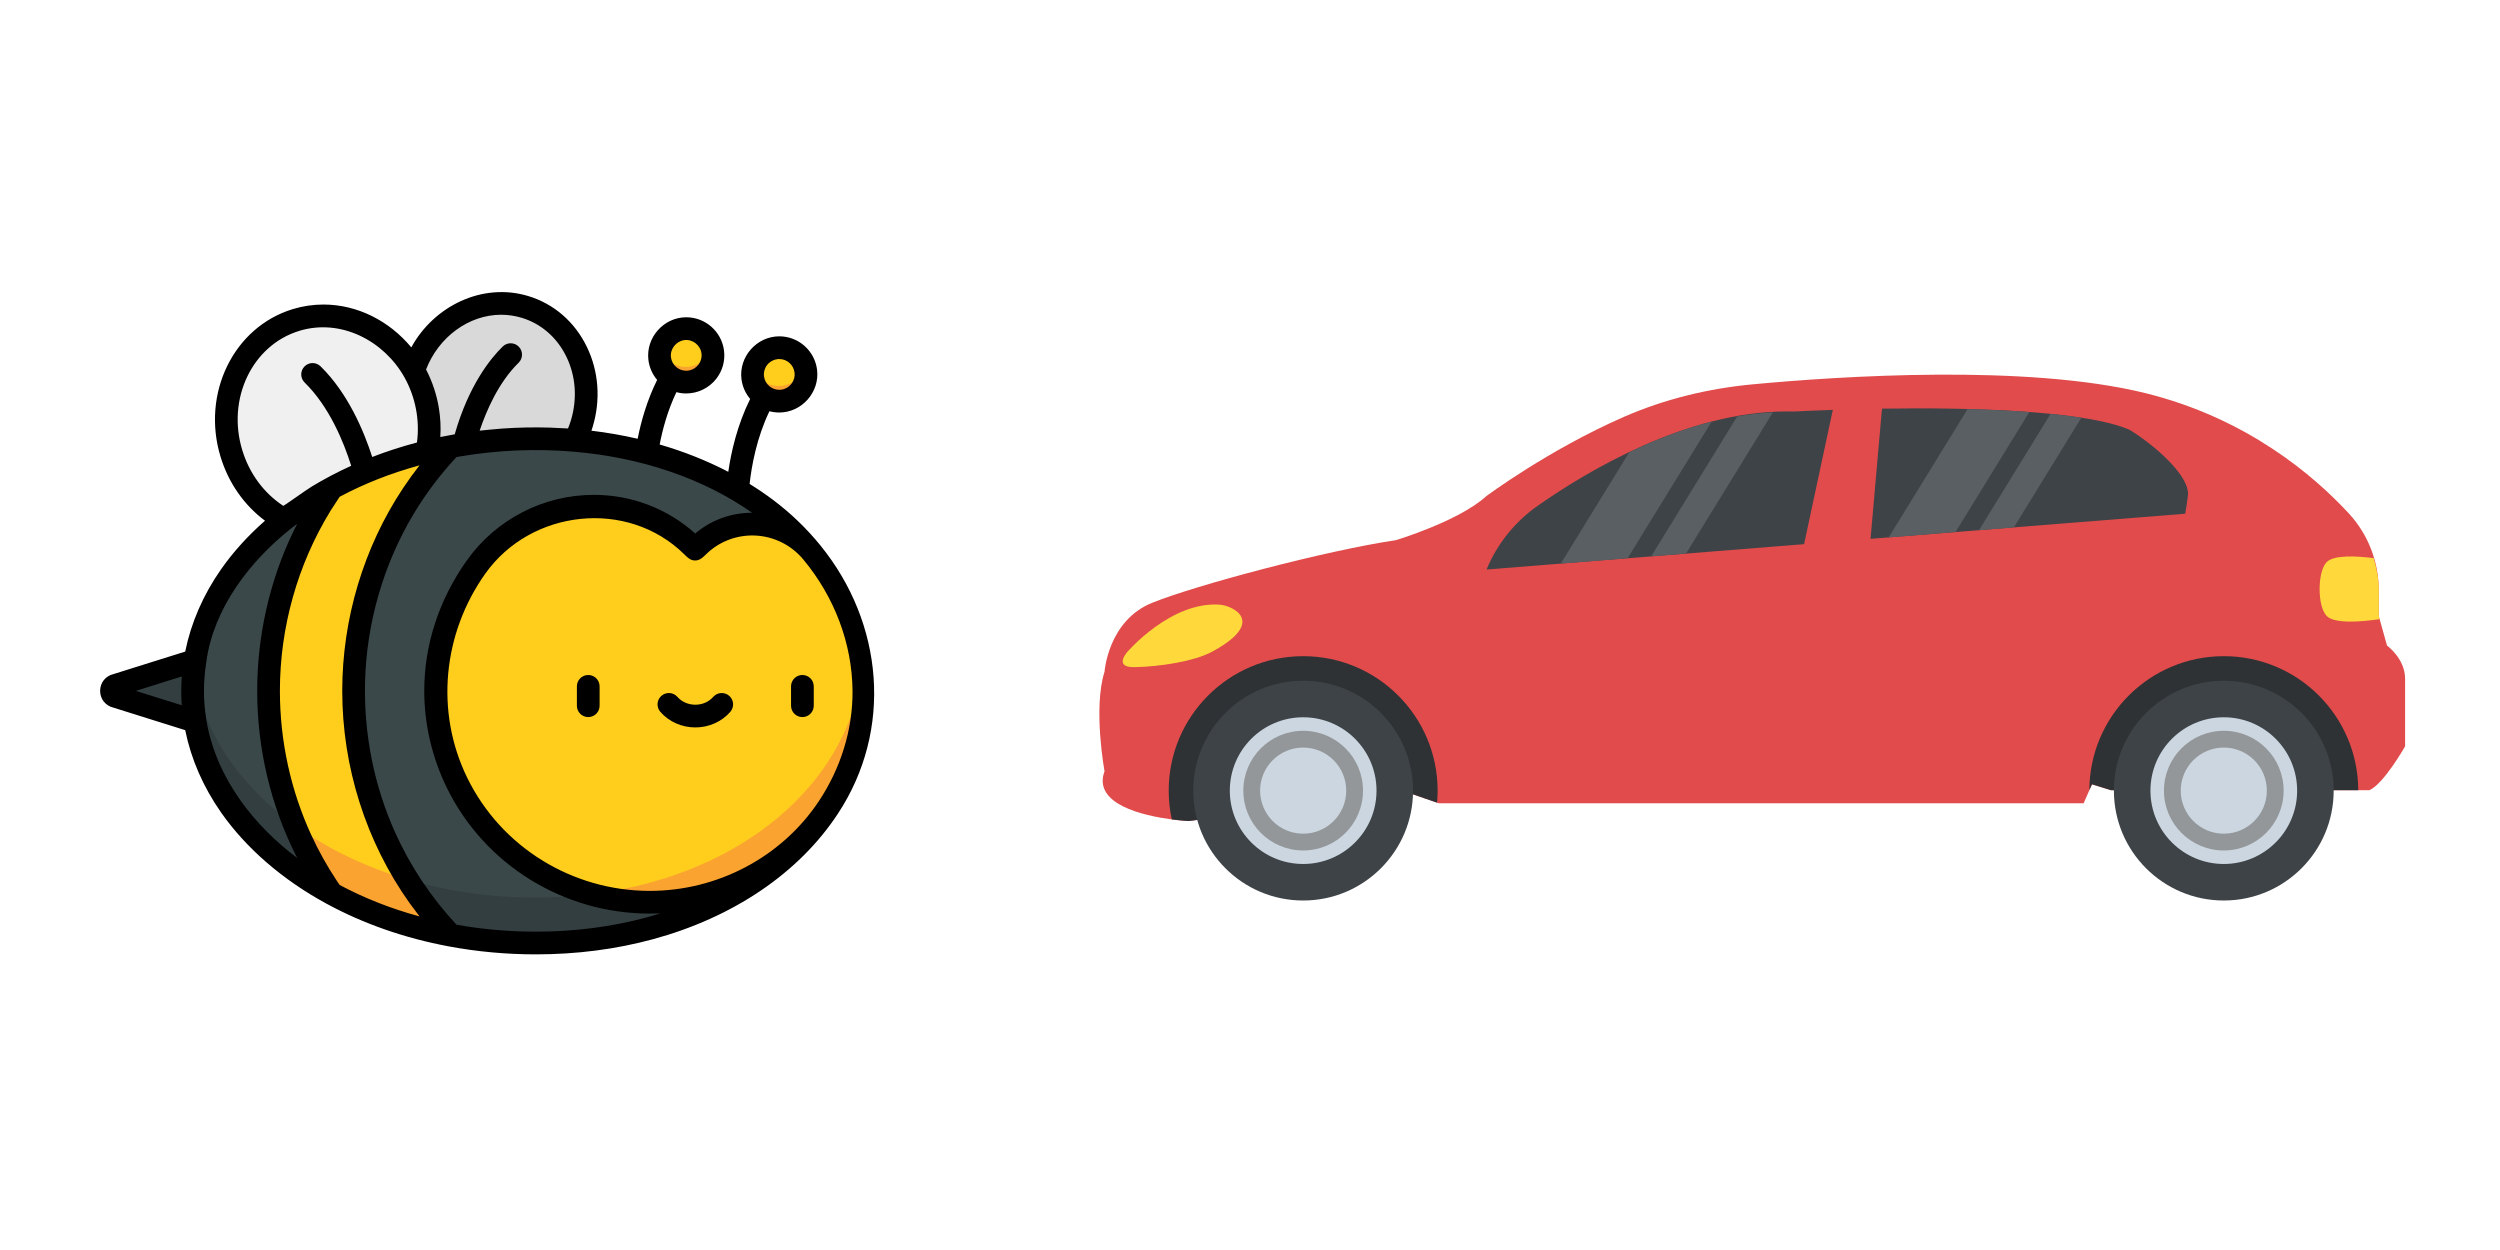 <?xml version="1.0" encoding="UTF-8" standalone="no"?>
<svg
   xmlns:dc="http://purl.org/dc/elements/1.1/"
   xmlns:cc="http://creativecommons.org/ns#"
   xmlns:rdf="http://www.w3.org/1999/02/22-rdf-syntax-ns#"
   xmlns:svg="http://www.w3.org/2000/svg"
   xmlns="http://www.w3.org/2000/svg"
   id="svg8"
   version="1.1"
   viewBox="0 0 132.292 66.146"
   height="250"
   width="500">
  <defs
     id="defs2">
    <rect
       id="rect5371"
       height="48.622"
       width="49.045"
       y="3.382"
       x="65.957" />
    <rect
       id="rect952"
       height="25.608"
       width="32.128"
       y="1.89"
       x="33.262" />
    <rect
       id="rect946"
       height="20.127"
       width="21.45"
       y="3.024"
       x="23.718" />
    <rect
       x="33.262"
       y="1.89"
       width="32.128"
       height="25.608"
       id="rect4359" />
  </defs>
  <g
     transform="matrix(0.08,0,0,0.08,5.298,12.499)"
     id="g6890">
    <path
       style="fill:#333e40"
       d="m 10.287,296.922 c -4.184,0.803 -4.184,6.792 0,7.594 l 61.58,19.324 v -46.252 z"
       id="path6778" />
    <ellipse
       transform="matrix(-0.29,0.957,-0.957,-0.29,441.073,-112.954)"
       style="fill:#d9d9d9"
       cx="262.413"
       cy="107.047"
       rx="63.019"
       ry="58.333"
       id="ellipse6780" />
    <ellipse
       transform="matrix(-0.29,-0.957,0.957,-0.29,74.975,304.095)"
       style="fill:#f0f0f0"
       cx="150.228"
       cy="124.251"
       rx="71.998"
       ry="66.645"
       id="ellipse6782" />
    <path
       style="fill:#ffce1c"
       d="m 200.556,338.209 v -90.316 l 39.623,-77.497 -8.589,-31.292 c -28.833,5.395 -55.464,14.858 -78.691,27.486 l -40.922,28.655 -23.297,73.042 v 69.34 l 28.551,65.844 35.666,31.38 c 23.227,12.628 49.858,22.091 78.691,27.486 l 14.416,-34.393 z"
       id="path6784" />
    <path
       style="fill:#faa330"
       d="m 243.365,434.24 c -3.962,-0.579 -7.892,-1.218 -11.777,-1.947 -28.833,-5.395 -55.464,-14.858 -78.691,-27.486 -20.34,-11.065 -38.066,-24.57 -52.396,-39.918 l 16.73,38.58 35.666,31.38 c 1.452,0.789 2.916,1.566 4.394,2.33 4.434,2.293 8.985,4.472 13.645,6.533 12.548,5.548 26.011,10.242 39.458,13.827 6.914,1.844 13.985,3.446 21.193,4.795 z"
       id="path6786" />
    <g
       id="g6792">
	<path
   style="fill:#3b484a"
   d="m 111.047,300.715 c 0,49.989 15.501,96.281 41.852,134.135 -55.866,-30.389 -92.081,-79.152 -92.081,-134.135 0,-54.972 36.216,-103.745 92.081,-134.125 -26.351,37.854 -41.852,84.146 -41.852,134.125 z"
   id="path6788" />

	<path
   style="fill:#3b484a"
   d="m 481.303,377.929 c -24.231,36.899 -65.771,65.67 -118.101,79.856 -23.187,6.289 -48.492,9.715 -75.345,9.715 -19.419,0 -38.275,-1.789 -56.268,-5.163 -39.772,-41.752 -64.284,-98.763 -64.284,-161.62 0,-62.848 24.512,-119.86 64.284,-161.61 17.992,-3.376 36.849,-5.163 56.268,-5.163 61.2,0 114.344,17.781 152.72,46.704 11.312,8.529 21.348,18.012 29.917,28.3 z"
   id="path6790" />

</g>
    <path
       style="fill:#333e40"
       d="m 363.202,427.742 c -23.187,6.289 -48.492,9.715 -75.345,9.715 -19.419,0 -38.275,-1.789 -56.268,-5.163 -9.83,-1.84 -19.397,-4.163 -28.668,-6.912 8.328,13.303 17.936,25.688 28.668,36.954 2.249,0.422 4.511,0.819 6.788,1.191 41.329,6.755 84.345,5.237 124.826,-5.742 42.58,-11.548 83.474,-34.455 110.835,-69.698 2.571,-3.312 4.994,-6.699 7.266,-10.158 l -1.755,-27.445 c -24.455,35.649 -65.253,63.409 -116.347,77.258 z"
       id="path6794" />
    <path
       style="fill:#ffce1c"
       d="m 504.846,300.716 c 0.213,27.376 -8.505,54.44 -23.543,77.214 -58.508,88.606 -196.812,83.161 -245.525,-16.315 -9.242,-18.867 -14.225,-39.41 -14.225,-60.899 0,-29.807 9.593,-57.794 26.833,-82.015 33.543,-47.146 101.515,-54.098 142.905,-13.672 0.653,0.643 1.306,1.286 1.949,1.949 0.653,-0.663 1.306,-1.306 1.949,-1.949 0.13,-0.13 0.261,-0.251 0.392,-0.382 21.388,-20.634 55.886,-18.525 74.913,4.3 21.476,25.76 34.089,57.956 34.352,91.769 z"
       id="path6796" />
    <path
       style="fill:#faa330"
       d="m 504.77,297.258 c -0.117,-3.621 -0.382,-7.238 -0.782,-10.838 -2.527,21.89 -10.541,43.078 -22.685,61.467 -24.231,36.899 -65.771,65.671 -118.101,79.856 -12.392,3.361 -25.395,5.895 -38.911,7.535 56.467,15.593 121.465,-3.517 157.011,-57.349 13.669,-20.702 22.078,-44.975 23.368,-69.795 0.186,-3.56 0.217,-7.219 0.1,-10.876 z"
       id="path6798" />
    <path
       style="fill:#333e40"
       d="m 61.731,285.694 c -0.172,1.417 -0.316,2.84 -0.44,4.268 -0.043,0.496 -0.076,0.993 -0.113,1.49 -1.118,14.917 0.483,29.965 4.665,44.325 8.368,28.73 26.616,53.633 49.1,73.026 11.252,9.704 23.99,18.45 37.956,26.047 -9.827,-14.116 -18.143,-29.407 -24.71,-45.625 C 91.139,362.292 66.637,326.069 61.731,285.694 Z"
       id="path6800" />
    <circle
       style="fill:#ffce1c"
       cx="387.325"
       cy="78.802"
       r="17.687"
       id="circle6802" />
    <path
       style="fill:#faa330"
       d="m 404.275,73.817 c -1.944,6.534 -7.588,11.633 -14.786,12.522 -8.723,1.077 -16.727,-4.403 -19.118,-12.573 -0.674,2.266 -0.91,4.702 -0.603,7.198 1.197,9.695 10.025,16.584 19.72,15.389 9.695,-1.197 16.584,-10.025 15.389,-19.721 -0.12,-0.972 -0.336,-1.906 -0.602,-2.815 z"
       id="path6804" />
    <circle
       style="fill:#ffce1c"
       cx="448.871"
       cy="91.399"
       r="17.687"
       id="circle6806" />
    <path
       style="fill:#faa330"
       d="m 465.819,86.421 c -1.944,6.534 -7.588,11.633 -14.786,12.522 -8.723,1.077 -16.727,-4.403 -19.118,-12.573 -0.674,2.266 -0.91,4.702 -0.603,7.198 1.197,9.695 10.025,16.584 19.72,15.389 9.695,-1.197 16.584,-10.025 15.389,-19.721 -0.119,-0.971 -0.336,-1.904 -0.602,-2.815 z"
       id="path6808" />
    <path
       d="m 322.876,290.245 c -4.148,0 -7.511,3.363 -7.511,7.511 v 12.818 c 0,4.148 3.363,7.511 7.511,7.511 4.148,0 7.511,-3.363 7.511,-7.511 v -12.818 c 0,-4.149 -3.363,-7.511 -7.511,-7.511 z"
       id="path6810" />
    <path
       d="m 464.529,290.245 c -4.148,0 -7.511,3.363 -7.511,7.511 v 12.818 c 0,4.148 3.363,7.511 7.511,7.511 4.148,0 7.511,-3.363 7.511,-7.511 v -12.818 c 0,-4.149 -3.363,-7.511 -7.511,-7.511 z"
       id="path6812" />
    <path
       d="m 416.127,304.026 c -3.123,-2.73 -7.868,-2.411 -10.598,0.712 -2.87,3.284 -7.18,5.166 -11.827,5.166 -4.647,0 -8.956,-1.883 -11.826,-5.166 -2.73,-3.123 -7.475,-3.442 -10.598,-0.712 -3.123,2.73 -3.442,7.474 -0.712,10.598 5.722,6.547 14.155,10.301 23.136,10.301 8.981,0 17.413,-3.755 23.137,-10.301 2.73,-3.122 2.411,-7.868 -0.712,-10.598 z"
       id="path6814" />
    <path
       d="m 476.618,204.753 c -9.12,-11.252 -19.638,-21.392 -31.16,-30.079 -5.066,-3.818 -10.356,-7.423 -15.843,-10.814 1.318,-12.007 4.657,-30.496 13.111,-48.095 2.075,0.555 4.244,0.864 6.479,0.864 14.917,0 26.861,-13.472 25.031,-28.286 -1.556,-12.607 -12.297,-22.114 -24.986,-22.114 -14.913,0 -26.856,13.489 -25.03,28.286 0.617,5.006 2.7,9.507 5.76,13.134 -8.502,17.094 -12.555,34.937 -14.481,48.198 -14.126,-7.36 -29.344,-13.41 -45.385,-18.067 1.944,-10.102 5.295,-22.562 11.074,-34.619 2.073,0.554 4.241,0.863 6.474,0.863 7.727,0 15.133,-3.607 19.887,-9.699 4.141,-5.306 5.966,-11.908 5.142,-18.587 -1.555,-12.607 -12.296,-22.114 -24.985,-22.114 -14.918,0 -26.86,13.471 -25.031,28.286 0.618,5.01 2.704,9.514 5.769,13.143 -6.729,13.554 -10.642,27.557 -12.896,38.935 -9.945,-2.301 -20.156,-4.088 -30.577,-5.34 0.276,-0.808 0.551,-1.617 0.797,-2.431 5.441,-17.922 4.078,-36.767 -3.835,-53.064 C 313.924,56.66 300.187,44.746 283.254,39.606 252.81,30.365 220.712,46.277 205.837,73.54 191.318,56.039 170.179,45.198 147.739,45.198 c -6.854,0 -13.665,1.012 -20.243,3.009 -39.123,11.876 -60.593,55.666 -47.859,97.616 5.252,17.302 15.545,32.018 29.419,42.375 -11.193,9.831 -20.945,20.558 -28.934,31.946 -11.932,17.01 -19.982,35.541 -23.834,54.605 L 8.711,289.684 C 3.555,290.913 0,295.388 0,300.745 c 0,5.358 3.556,9.833 8.712,11.061 l 47.574,14.929 c 3.85,19.066 11.902,37.598 23.834,54.608 16.545,23.586 40.595,44.378 69.552,60.131 24.438,13.287 51.654,22.797 80.893,28.269 18.719,3.511 38.117,5.292 57.653,5.292 26.893,0 52.904,-3.357 77.311,-9.976 53.237,-14.43 96.679,-43.863 122.343,-82.879 0.02,-0.03 0.04,-0.058 0.071,-0.104 36.773,-55.708 30.127,-126.18 -11.325,-177.323 z M 441.204,85.168 c 1.672,-2.143 4.079,-3.507 6.778,-3.839 0.422,-0.052 0.848,-0.078 1.268,-0.078 5.117,0 9.45,3.84 10.078,8.933 0.687,5.57 -3.285,10.659 -8.854,11.347 -0.422,0.052 -0.849,0.078 -1.269,0.078 -5.117,0 -9.449,-3.839 -10.077,-8.933 -0.333,-2.7 0.405,-5.365 2.076,-7.508 z M 386.437,68.727 c 5.5,-0.72 10.67,3.369 11.346,8.849 0.739,5.992 -4.092,11.425 -10.122,11.425 -5.117,0 -9.449,-3.84 -10.078,-8.933 -0.683,-5.524 3.473,-10.636 8.854,-11.341 z m 88.924,305.066 c -24.78,37.185 -67.217,59.259 -111.799,59.259 -51.061,0 -98.187,-28.787 -120.679,-74.717 -21.469,-43.844 -16.169,-95.704 11.983,-135.256 30.198,-42.429 93.979,-49.612 131.519,-12.672 2.124,2.09 4.003,4.092 7.215,4.105 3.211,0.012 5.419,-2.374 7.556,-4.436 8.672,-8.367 20.591,-12.737 32.614,-12.058 12.161,0.687 23.463,6.343 31.317,15.763 20.786,24.936 32.366,55.84 32.609,87.019 0.201,25.916 -8.009,51.497 -22.335,72.993 z M 215.594,88.166 c 8.283,-21.471 28.297,-36.213 49.674,-36.213 4.609,0 9.192,0.682 13.621,2.026 12.883,3.91 23.37,13.05 29.531,25.735 6.256,12.882 7.312,27.847 2.974,42.139 -0.544,1.792 -1.178,3.571 -1.898,5.325 -0.868,-0.059 -8.937,-0.474 -12.105,-0.578 -10.443,-0.306 -20.893,-0.096 -31.316,0.624 -4.899,0.34 -14.911,1.393 -15.032,1.408 4.434,-13.24 12.546,-31.997 25.769,-44.929 2.965,-2.9 3.018,-7.656 0.118,-10.621 -2.9,-2.965 -7.656,-3.017 -10.621,-0.118 -8.024,7.848 -22.476,25.607 -31.753,58.069 -3.186,0.554 -6.365,1.153 -9.532,1.807 0.432,-6.419 0.085,-12.914 -0.962,-19.258 -1.462,-8.848 -4.33,-17.462 -8.468,-25.416 z m -94.468,90.183 C 108.248,169.861 98.703,156.928 94.008,141.46 83.68,107.435 100.659,72.049 131.856,62.58 c 27.465,-8.337 56.083,6.681 69.566,30.989 7.128,12.852 10.101,28.049 8.178,42.633 -0.011,0.089 -0.021,0.177 -0.033,0.266 -10.027,2.639 -19.914,5.824 -29.585,9.564 -5.542,-17.218 -16.087,-42.267 -34.189,-59.973 -2.965,-2.9 -7.72,-2.847 -10.621,0.118 -2.9,2.965 -2.848,7.721 0.118,10.621 16.33,15.971 25.864,39.379 30.79,55.069 -9.025,4.096 -17.809,8.691 -26.279,13.839 -3.709,2.255 -18.361,12.85 -18.675,12.643 z m -67.112,131.93 -30.383,-9.534 30.383,-9.538 c -0.078,1.072 -0.124,2.144 -0.175,3.217 -0.256,5.275 -0.209,10.585 0.175,15.855 z m 38.454,62.402 C 81.411,356.956 73.434,339.218 70.259,319.936 c -0.01,-0.079 -0.01,-0.158 -0.023,-0.237 -2.057,-12.532 -2.057,-25.384 0,-37.915 0.013,-0.081 0.013,-0.161 0.024,-0.241 4.747,-35.614 29.046,-66.929 56.549,-88.602 0.836,-0.659 3.427,-2.64 3.536,-2.722 -0.058,0.115 -1.936,3.872 -2.787,5.649 -15.551,32.45 -23.659,68.707 -23.659,104.873 0,38.155 8.921,76.196 26.281,110.194 0.059,0.115 0.112,0.232 0.171,0.346 -14.395,-10.833 -27.497,-23.828 -37.883,-38.6 z m 65.961,56.447 c -0.689,-1.005 -1.372,-2.014 -2.044,-3.03 -6.284,-9.503 -11.855,-19.483 -16.633,-29.826 -13.801,-29.871 -20.833,-62.641 -20.833,-95.531 0,-41.831 11.606,-83.494 33.518,-119.152 1.322,-2.15 5.741,-8.857 5.985,-9.214 0.173,-0.092 0.346,-0.185 0.521,-0.277 16.247,-8.627 33.506,-15.331 51.23,-20.227 0.367,-0.101 0.735,-0.198 1.102,-0.297 -3.773,4.817 -7.352,9.783 -10.747,14.874 -26.31,39.458 -40.373,86.901 -40.373,134.295 0,50.076 15.599,99.789 44.699,140.584 0.722,1.011 5.34,7.214 6.439,8.617 -18.781,-5.105 -36.485,-12.072 -52.864,-20.816 z m 203.167,21.433 c -23.125,6.272 -47.814,9.452 -73.379,9.452 -17.769,0 -35.406,-1.544 -52.466,-4.592 -16.741,-17.947 -30.539,-38.639 -40.611,-61.023 -13.965,-31.029 -20.692,-65.117 -19.901,-99.119 0.908,-39.021 12.017,-77.933 32.058,-111.444 8.097,-13.539 17.676,-26.207 28.432,-37.744 0.768,-0.137 1.536,-0.273 2.306,-0.405 24.729,-4.213 50.039,-5.284 75.036,-3.171 44.837,3.776 85.948,17.766 118.186,40.407 -13.898,0 -27.11,4.841 -37.617,13.709 -18.449,-16.508 -42.101,-25.549 -67.089,-25.549 -33.267,0 -64.641,16.182 -83.925,43.285 -18.465,25.942 -28.225,55.809 -28.225,86.371 0,22.226 5.219,44.255 14.99,64.202 24.998,51.031 77.432,83.132 134.169,83.132 1.434,0 6.584,-0.138 7.131,-0.164 -2.994,0.938 -6.025,1.821 -9.095,2.653 z"
       id="path6816" />
    <g
       id="g6818">
</g>
    <g
       id="g6820">
</g>
    <g
       id="g6822">
</g>
    <g
       id="g6824">
</g>
    <g
       id="g6826">
</g>
    <g
       id="g6828">
</g>
    <g
       id="g6830">
</g>
    <g
       id="g6832">
</g>
    <g
       id="g6834">
</g>
    <g
       id="g6836">
</g>
    <g
       id="g6838">
</g>
    <g
       id="g6840">
</g>
    <g
       id="g6842">
</g>
    <g
       id="g6844">
</g>
    <g
       id="g6846">
</g>
  </g>
  <g
     transform="matrix(0.135,0,0,0.135,58.175,-0.809)"
     id="g7096">
    <path
       style="fill:#e14b4b"
       d="m 511.819,272.06 v 26.48 c 0,0 -8.448,14.88 -14.032,17.2 h -101.28 l -7.44,-2.32 -3.264,7.44 H 133.051 l -0.672,-0.24 -11.408,-3.952 -85.952,11.152 c 0,0 -2.72,-0.128 -6.624,-0.64 -10.944,-1.424 -31.152,-5.856 -26.368,-18.88 0,0 -4.56,-24.688 0,-39.024 0,0 1.392,-19.984 18.576,-26.96 17.2,-6.96 67.84,-20.448 95.712,-24.608 0,0 24.624,-7.44 35.312,-17.2 0,0 24.112,-18.016 53.888,-31.072 16.048,-7.024 33.216,-11.168 50.656,-12.8 33.744,-3.168 107.088,-8.048 153.776,3.44 39.664,9.776 65.952,32.176 79.792,47.152 7.6,8.224 11.744,18.96 11.744,30.16 v 10.048 l 3.248,11.616 c 0.016,0 7.088,5.104 7.088,13.008 z"
       id="path6975" />
    <path
       style="fill:#2e3235"
       d="m 132.587,315.9 c 0,1.584 -0.064,3.168 -0.208,4.72 l -11.408,-3.952 -85.952,11.152 c 0,0 -2.72,-0.128 -6.624,-0.64 -0.8,-3.632 -1.216,-7.408 -1.216,-11.28 0,-29.104 23.6,-52.704 52.704,-52.704 29.104,0 52.704,23.6 52.704,52.704 z"
       id="path6977" />
    <circle
       style="fill:#3e4347"
       cx="79.883"
       cy="315.9"
       r="43.072"
       id="circle6979" />
    <path
       style="fill:#2e3235"
       d="m 388.059,315.708 1.008,-2.304 7.44,2.32 h 96.944 c -0.096,-29.024 -23.648,-52.528 -52.688,-52.528 -29.056,0 -52.608,23.504 -52.704,52.512 z"
       id="path6981" />
    <g
       id="g6989">
	<circle
   style="fill:#3e4347"
   cx="440.747"
   cy="315.9"
   r="43.072"
   id="circle6983" />

	<path
   style="fill:#3e4347"
   d="m 287.499,166.652 c -8.944,0.304 -14.608,0.608 -14.72,0.624 l -0.32,0.016 h -0.32 c -0.896,-0.032 -1.792,-0.032 -2.688,-0.032 -39.056,0 -77.968,23.2 -97.696,37.024 -8.912,6.24 -15.92,15.024 -19.984,24.944 l 124.464,-9.936 z"
   id="path6985" />

	<path
   style="fill:#3e4347"
   d="m 403.771,174.444 c -12.368,-5.408 -41.824,-8.384 -83.072,-8.384 -4.832,0 -9.52,0.048 -13.936,0.112 l -4.48,51.024 v 0 l 123.344,-9.84 c 0.4,-2.304 0.736,-4.496 0.976,-6.496 l 0.016,-0.16 0.032,-0.16 c 1.296,-7.552 -12.752,-19.92 -22.88,-26.096 z"
   id="path6987" />

</g>
    <g
       id="g6995">
	<path
   style="fill:#ffd83b"
   d="m 11.019,261.468 c 0,0 17.136,-19.952 36.336,-18.448 4.672,0.368 18.64,6.624 -3.2,18.448 -6.832,3.696 -20.272,5.872 -30.496,6.032 -8.288,0.112 -2.64,-6.032 -2.64,-6.032 z"
   id="path6991" />

	<path
   style="fill:#ffd83b"
   d="m 501.499,247.436 v -10.048 c 0,-4.336 -0.8,-8.544 -2,-12.624 -6.912,-0.864 -15.568,-1.296 -18.384,1.52 -3.744,3.744 -3.744,17.44 0,21.184 3.136,3.136 13.6,2.256 20.72,1.216 z"
   id="path6993" />

</g>
    <circle
       style="fill:#cbd6e0"
       cx="79.883"
       cy="315.9"
       r="28.752"
       id="circle6997" />
    <circle
       style="fill:#939799"
       cx="79.883"
       cy="315.9"
       r="23.456"
       id="circle6999" />
    <g
       id="g7005">
	<circle
   style="fill:#cbd6e0"
   cx="79.883"
   cy="315.9"
   r="16.88"
   id="circle7001" />

	<circle
   style="fill:#cbd6e0"
   cx="440.747"
   cy="315.9"
   r="28.752"
   id="circle7003" />

</g>
    <circle
       style="fill:#939799"
       cx="440.747"
       cy="315.9"
       r="23.456"
       id="circle7007" />
    <circle
       style="fill:#cbd6e0"
       cx="440.747"
       cy="315.9"
       r="16.88"
       id="circle7009" />
    <g
       id="g7019">
	<path
   style="fill:#5a5f63"
   d="m 180.875,226.892 26.192,-2.096 32.944,-53.568 c -11.456,2.944 -22.32,7.28 -32.32,12.064 z"
   id="path7011" />

	<path
   style="fill:#5a5f63"
   d="m 216.299,224.06 13.664,-1.088 34.032,-55.344 c -4.688,0.256 -9.344,0.768 -13.968,1.584 z"
   id="path7013" />

	<path
   style="fill:#5a5f63"
   d="m 309.403,216.636 26.192,-2.096 28.912,-47.024 c -7.296,-0.544 -15.392,-0.944 -24.192,-1.168 z"
   id="path7015" />

	<path
   style="fill:#5a5f63"
   d="m 344.811,213.804 13.664,-1.088 26.416,-42.96 c -3.68,-0.576 -7.632,-1.104 -12.048,-1.536 z"
   id="path7017" />

</g>
    <g
       id="g7021">
</g>
    <g
       id="g7023">
</g>
    <g
       id="g7025">
</g>
    <g
       id="g7027">
</g>
    <g
       id="g7029">
</g>
    <g
       id="g7031">
</g>
    <g
       id="g7033">
</g>
    <g
       id="g7035">
</g>
    <g
       id="g7037">
</g>
    <g
       id="g7039">
</g>
    <g
       id="g7041">
</g>
    <g
       id="g7043">
</g>
    <g
       id="g7045">
</g>
    <g
       id="g7047">
</g>
    <g
       id="g7049">
</g>
  </g>
</svg>
